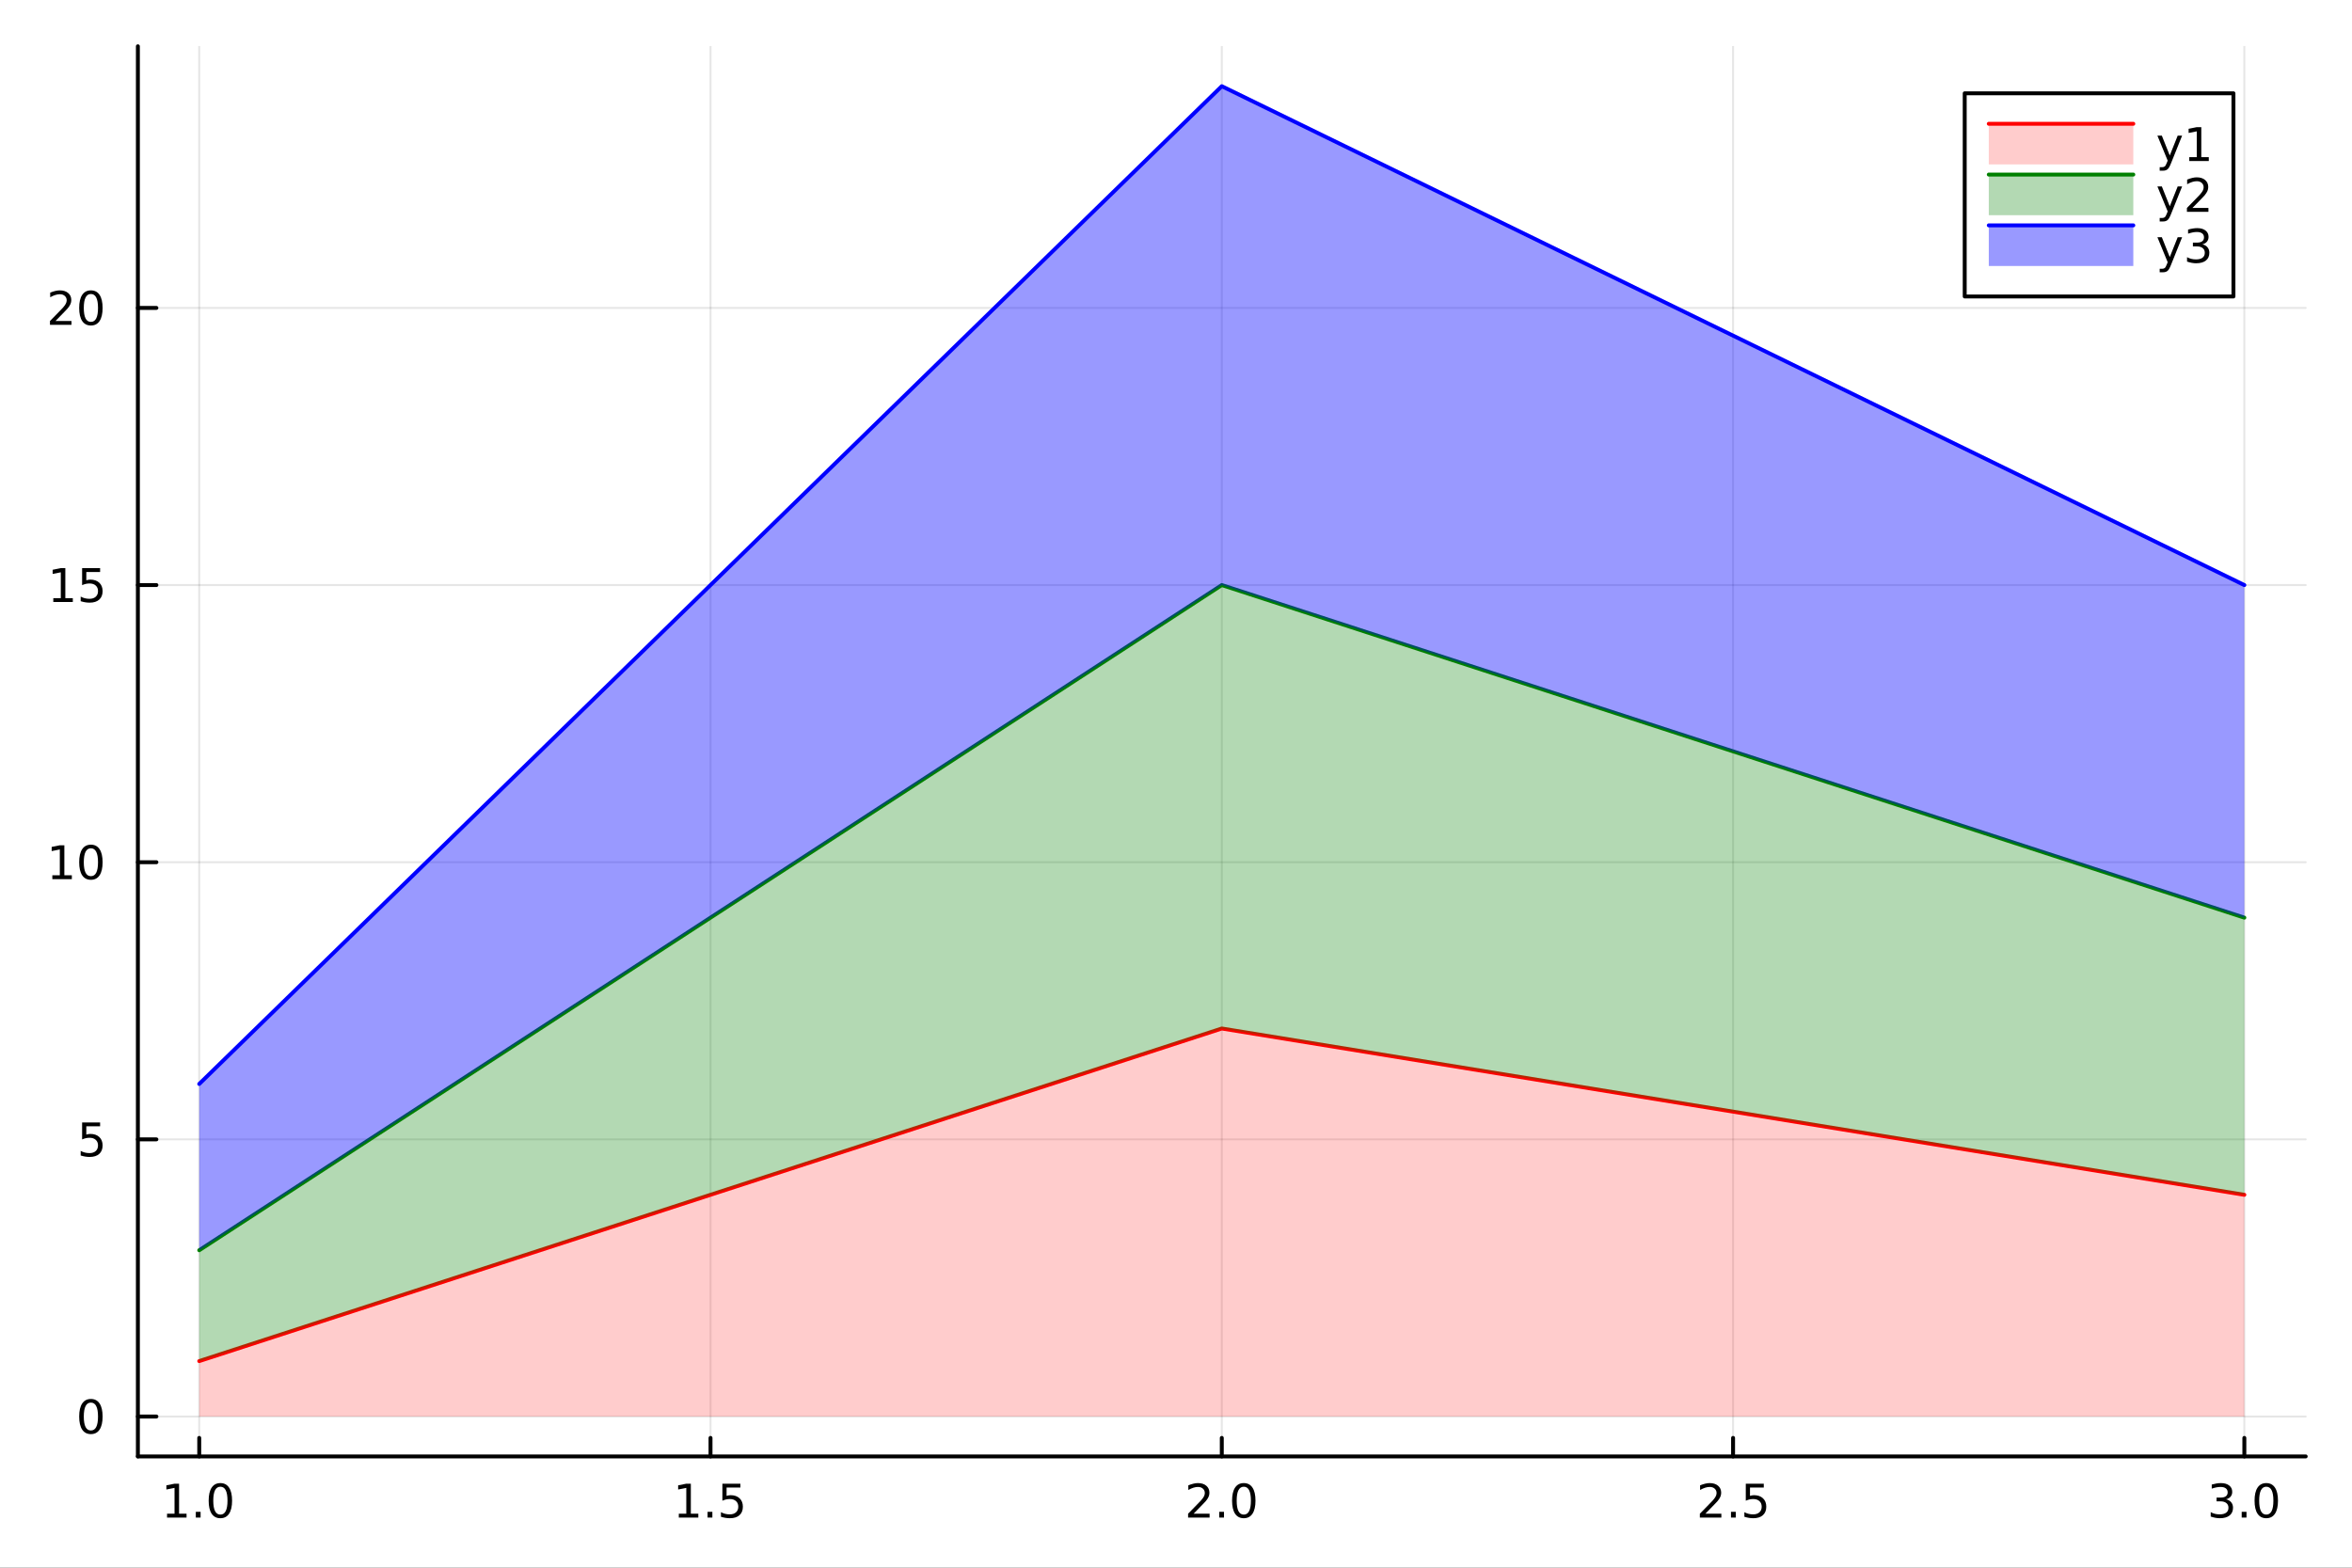 <?xml version="1.0" encoding="utf-8"?>
<svg xmlns="http://www.w3.org/2000/svg" xmlns:xlink="http://www.w3.org/1999/xlink" width="600" height="400" viewBox="0 0 2400 1600">
<rect x="0" y="0" width="2400" height="1600" fill="#333333" stroke="none"/>
<defs>
  <clipPath id="clip640">
    <rect x="0" y="0" width="2400" height="1600"/>
  </clipPath>
</defs>
<path clip-path="url(#clip640)" d="M0 1600 L2400 1600 L2400 0 L0 0  Z" fill="#ffffff" fill-rule="evenodd" fill-opacity="1"/>
<defs>
  <clipPath id="clip641">
    <rect x="480" y="0" width="1681" height="1600"/>
  </clipPath>
</defs>
<path clip-path="url(#clip640)" d="M140.696 1486.45 L2352.76 1486.45 L2352.76 47.244 L140.696 47.244  Z" fill="#ffffff" fill-rule="evenodd" fill-opacity="1"/>
<defs>
  <clipPath id="clip642">
    <rect x="140" y="47" width="2213" height="1440"/>
  </clipPath>
</defs>
<polyline clip-path="url(#clip642)" style="stroke:#000000; stroke-linecap:round; stroke-linejoin:round; stroke-width:2; stroke-opacity:0.1; fill:none" points="203.301,1486.45 203.301,47.244 "/>
<polyline clip-path="url(#clip642)" style="stroke:#000000; stroke-linecap:round; stroke-linejoin:round; stroke-width:2; stroke-opacity:0.1; fill:none" points="725.013,1486.45 725.013,47.244 "/>
<polyline clip-path="url(#clip642)" style="stroke:#000000; stroke-linecap:round; stroke-linejoin:round; stroke-width:2; stroke-opacity:0.1; fill:none" points="1246.73,1486.45 1246.73,47.244 "/>
<polyline clip-path="url(#clip642)" style="stroke:#000000; stroke-linecap:round; stroke-linejoin:round; stroke-width:2; stroke-opacity:0.1; fill:none" points="1768.44,1486.45 1768.44,47.244 "/>
<polyline clip-path="url(#clip642)" style="stroke:#000000; stroke-linecap:round; stroke-linejoin:round; stroke-width:2; stroke-opacity:0.1; fill:none" points="2290.15,1486.45 2290.15,47.244 "/>
<polyline clip-path="url(#clip640)" style="stroke:#000000; stroke-linecap:round; stroke-linejoin:round; stroke-width:4; stroke-opacity:1; fill:none" points="140.696,1486.45 2352.76,1486.45 "/>
<polyline clip-path="url(#clip640)" style="stroke:#000000; stroke-linecap:round; stroke-linejoin:round; stroke-width:4; stroke-opacity:1; fill:none" points="203.301,1486.45 203.301,1467.55 "/>
<polyline clip-path="url(#clip640)" style="stroke:#000000; stroke-linecap:round; stroke-linejoin:round; stroke-width:4; stroke-opacity:1; fill:none" points="725.013,1486.45 725.013,1467.55 "/>
<polyline clip-path="url(#clip640)" style="stroke:#000000; stroke-linecap:round; stroke-linejoin:round; stroke-width:4; stroke-opacity:1; fill:none" points="1246.73,1486.45 1246.73,1467.55 "/>
<polyline clip-path="url(#clip640)" style="stroke:#000000; stroke-linecap:round; stroke-linejoin:round; stroke-width:4; stroke-opacity:1; fill:none" points="1768.44,1486.45 1768.44,1467.55 "/>
<polyline clip-path="url(#clip640)" style="stroke:#000000; stroke-linecap:round; stroke-linejoin:round; stroke-width:4; stroke-opacity:1; fill:none" points="2290.15,1486.45 2290.15,1467.55 "/>
<path clip-path="url(#clip640)" d="M170.454 1544.91 L178.093 1544.91 L178.093 1518.55 L169.783 1520.21 L169.783 1515.95 L178.047 1514.29 L182.722 1514.29 L182.722 1544.91 L190.361 1544.91 L190.361 1548.85 L170.454 1548.85 L170.454 1544.91 Z" fill="#000000" fill-rule="nonzero" fill-opacity="1" /><path clip-path="url(#clip640)" d="M199.806 1542.97 L204.69 1542.97 L204.69 1548.85 L199.806 1548.85 L199.806 1542.97 Z" fill="#000000" fill-rule="nonzero" fill-opacity="1" /><path clip-path="url(#clip640)" d="M224.875 1517.37 Q221.264 1517.37 219.435 1520.93 Q217.63 1524.47 217.63 1531.6 Q217.63 1538.71 219.435 1542.27 Q221.264 1545.82 224.875 1545.82 Q228.509 1545.82 230.315 1542.27 Q232.143 1538.71 232.143 1531.6 Q232.143 1524.47 230.315 1520.93 Q228.509 1517.37 224.875 1517.37 M224.875 1513.66 Q230.685 1513.66 233.741 1518.27 Q236.819 1522.85 236.819 1531.6 Q236.819 1540.33 233.741 1544.94 Q230.685 1549.52 224.875 1549.52 Q219.065 1549.52 215.986 1544.94 Q212.931 1540.33 212.931 1531.6 Q212.931 1522.85 215.986 1518.27 Q219.065 1513.66 224.875 1513.66 Z" fill="#000000" fill-rule="nonzero" fill-opacity="1" /><path clip-path="url(#clip640)" d="M692.664 1544.91 L700.303 1544.91 L700.303 1518.55 L691.993 1520.21 L691.993 1515.95 L700.257 1514.29 L704.932 1514.29 L704.932 1544.91 L712.571 1544.91 L712.571 1548.85 L692.664 1548.85 L692.664 1544.91 Z" fill="#000000" fill-rule="nonzero" fill-opacity="1" /><path clip-path="url(#clip640)" d="M722.016 1542.97 L726.9 1542.97 L726.9 1548.85 L722.016 1548.85 L722.016 1542.97 Z" fill="#000000" fill-rule="nonzero" fill-opacity="1" /><path clip-path="url(#clip640)" d="M737.131 1514.29 L755.488 1514.29 L755.488 1518.22 L741.414 1518.22 L741.414 1526.7 Q742.432 1526.35 743.451 1526.19 Q744.469 1526 745.488 1526 Q751.275 1526 754.654 1529.17 Q758.034 1532.34 758.034 1537.76 Q758.034 1543.34 754.562 1546.44 Q751.09 1549.52 744.77 1549.52 Q742.594 1549.52 740.326 1549.15 Q738.08 1548.78 735.673 1548.04 L735.673 1543.34 Q737.756 1544.47 739.979 1545.03 Q742.201 1545.58 744.678 1545.58 Q748.682 1545.58 751.02 1543.48 Q753.358 1541.37 753.358 1537.76 Q753.358 1534.15 751.02 1532.04 Q748.682 1529.94 744.678 1529.94 Q742.803 1529.94 740.928 1530.35 Q739.076 1530.77 737.131 1531.65 L737.131 1514.29 Z" fill="#000000" fill-rule="nonzero" fill-opacity="1" /><path clip-path="url(#clip640)" d="M1217.96 1544.91 L1234.28 1544.91 L1234.28 1548.85 L1212.34 1548.85 L1212.34 1544.91 Q1215 1542.16 1219.58 1537.53 Q1224.19 1532.88 1225.37 1531.53 Q1227.62 1529.01 1228.5 1527.27 Q1229.4 1525.51 1229.4 1523.82 Q1229.4 1521.07 1227.45 1519.33 Q1225.53 1517.6 1222.43 1517.6 Q1220.23 1517.6 1217.78 1518.36 Q1215.35 1519.13 1212.57 1520.68 L1212.57 1515.95 Q1215.39 1514.82 1217.85 1514.24 Q1220.3 1513.66 1222.34 1513.66 Q1227.71 1513.66 1230.9 1516.35 Q1234.1 1519.03 1234.1 1523.52 Q1234.1 1525.65 1233.29 1527.57 Q1232.5 1529.47 1230.39 1532.07 Q1229.82 1532.74 1226.71 1535.95 Q1223.61 1539.15 1217.96 1544.91 Z" fill="#000000" fill-rule="nonzero" fill-opacity="1" /><path clip-path="url(#clip640)" d="M1244.1 1542.97 L1248.98 1542.97 L1248.98 1548.85 L1244.1 1548.85 L1244.1 1542.97 Z" fill="#000000" fill-rule="nonzero" fill-opacity="1" /><path clip-path="url(#clip640)" d="M1269.17 1517.37 Q1265.56 1517.37 1263.73 1520.93 Q1261.92 1524.47 1261.92 1531.6 Q1261.92 1538.71 1263.73 1542.27 Q1265.56 1545.82 1269.17 1545.82 Q1272.8 1545.82 1274.61 1542.27 Q1276.44 1538.71 1276.44 1531.6 Q1276.44 1524.47 1274.61 1520.93 Q1272.8 1517.37 1269.17 1517.37 M1269.17 1513.66 Q1274.98 1513.66 1278.03 1518.27 Q1281.11 1522.85 1281.11 1531.6 Q1281.11 1540.33 1278.03 1544.94 Q1274.98 1549.52 1269.17 1549.52 Q1263.36 1549.52 1260.28 1544.94 Q1257.22 1540.33 1257.22 1531.6 Q1257.22 1522.85 1260.28 1518.27 Q1263.36 1513.66 1269.17 1513.66 Z" fill="#000000" fill-rule="nonzero" fill-opacity="1" /><path clip-path="url(#clip640)" d="M1740.17 1544.91 L1756.49 1544.91 L1756.49 1548.85 L1734.55 1548.85 L1734.55 1544.91 Q1737.21 1542.16 1741.79 1537.53 Q1746.4 1532.88 1747.58 1531.53 Q1749.83 1529.01 1750.71 1527.27 Q1751.61 1525.51 1751.61 1523.82 Q1751.61 1521.07 1749.67 1519.33 Q1747.74 1517.6 1744.64 1517.6 Q1742.44 1517.6 1739.99 1518.36 Q1737.56 1519.13 1734.78 1520.68 L1734.78 1515.95 Q1737.6 1514.82 1740.06 1514.24 Q1742.51 1513.66 1744.55 1513.66 Q1749.92 1513.66 1753.11 1516.35 Q1756.31 1519.03 1756.31 1523.52 Q1756.31 1525.65 1755.5 1527.57 Q1754.71 1529.47 1752.6 1532.07 Q1752.03 1532.74 1748.92 1535.95 Q1745.82 1539.15 1740.17 1544.91 Z" fill="#000000" fill-rule="nonzero" fill-opacity="1" /><path clip-path="url(#clip640)" d="M1766.31 1542.97 L1771.19 1542.97 L1771.19 1548.85 L1766.31 1548.85 L1766.31 1542.97 Z" fill="#000000" fill-rule="nonzero" fill-opacity="1" /><path clip-path="url(#clip640)" d="M1781.42 1514.29 L1799.78 1514.29 L1799.78 1518.22 L1785.71 1518.22 L1785.71 1526.7 Q1786.73 1526.35 1787.74 1526.19 Q1788.76 1526 1789.78 1526 Q1795.57 1526 1798.95 1529.17 Q1802.33 1532.34 1802.33 1537.76 Q1802.33 1543.34 1798.85 1546.44 Q1795.38 1549.52 1789.06 1549.52 Q1786.89 1549.52 1784.62 1549.15 Q1782.37 1548.78 1779.97 1548.04 L1779.97 1543.34 Q1782.05 1544.47 1784.27 1545.03 Q1786.49 1545.58 1788.97 1545.58 Q1792.97 1545.58 1795.31 1543.48 Q1797.65 1541.37 1797.65 1537.76 Q1797.65 1534.15 1795.31 1532.04 Q1792.97 1529.94 1788.97 1529.94 Q1787.1 1529.94 1785.22 1530.35 Q1783.37 1530.77 1781.42 1531.65 L1781.42 1514.29 Z" fill="#000000" fill-rule="nonzero" fill-opacity="1" /><path clip-path="url(#clip640)" d="M2271.46 1530.21 Q2274.81 1530.93 2276.69 1533.2 Q2278.59 1535.47 2278.59 1538.8 Q2278.59 1543.92 2275.07 1546.72 Q2271.55 1549.52 2265.07 1549.52 Q2262.89 1549.52 2260.58 1549.08 Q2258.29 1548.66 2255.83 1547.81 L2255.83 1543.29 Q2257.78 1544.43 2260.09 1545.01 Q2262.41 1545.58 2264.93 1545.58 Q2269.33 1545.58 2271.62 1543.85 Q2273.94 1542.11 2273.94 1538.8 Q2273.94 1535.75 2271.78 1534.03 Q2269.65 1532.3 2265.83 1532.3 L2261.81 1532.3 L2261.81 1528.45 L2266.02 1528.45 Q2269.47 1528.45 2271.3 1527.09 Q2273.13 1525.7 2273.13 1523.11 Q2273.13 1520.45 2271.23 1519.03 Q2269.35 1517.6 2265.83 1517.6 Q2263.91 1517.6 2261.71 1518.01 Q2259.51 1518.43 2256.88 1519.31 L2256.88 1515.14 Q2259.54 1514.4 2261.85 1514.03 Q2264.19 1513.66 2266.25 1513.66 Q2271.57 1513.66 2274.68 1516.09 Q2277.78 1518.5 2277.78 1522.62 Q2277.78 1525.49 2276.13 1527.48 Q2274.49 1529.45 2271.46 1530.21 Z" fill="#000000" fill-rule="nonzero" fill-opacity="1" /><path clip-path="url(#clip640)" d="M2287.45 1542.97 L2292.34 1542.97 L2292.34 1548.85 L2287.45 1548.85 L2287.45 1542.97 Z" fill="#000000" fill-rule="nonzero" fill-opacity="1" /><path clip-path="url(#clip640)" d="M2312.52 1517.37 Q2308.91 1517.37 2307.08 1520.93 Q2305.28 1524.47 2305.28 1531.6 Q2305.28 1538.71 2307.08 1542.27 Q2308.91 1545.82 2312.52 1545.82 Q2316.16 1545.82 2317.96 1542.27 Q2319.79 1538.71 2319.79 1531.6 Q2319.79 1524.47 2317.96 1520.93 Q2316.16 1517.37 2312.52 1517.37 M2312.52 1513.66 Q2318.33 1513.66 2321.39 1518.27 Q2324.47 1522.85 2324.47 1531.6 Q2324.47 1540.33 2321.39 1544.94 Q2318.33 1549.52 2312.52 1549.52 Q2306.71 1549.52 2303.63 1544.94 Q2300.58 1540.33 2300.58 1531.6 Q2300.58 1522.85 2303.63 1518.27 Q2306.71 1513.66 2312.52 1513.66 Z" fill="#000000" fill-rule="nonzero" fill-opacity="1" /><polyline clip-path="url(#clip642)" style="stroke:#000000; stroke-linecap:round; stroke-linejoin:round; stroke-width:2; stroke-opacity:0.1; fill:none" points="140.696,1445.72 2352.76,1445.72 "/>
<polyline clip-path="url(#clip642)" style="stroke:#000000; stroke-linecap:round; stroke-linejoin:round; stroke-width:2; stroke-opacity:0.1; fill:none" points="140.696,1162.85 2352.76,1162.85 "/>
<polyline clip-path="url(#clip642)" style="stroke:#000000; stroke-linecap:round; stroke-linejoin:round; stroke-width:2; stroke-opacity:0.1; fill:none" points="140.696,879.991 2352.76,879.991 "/>
<polyline clip-path="url(#clip642)" style="stroke:#000000; stroke-linecap:round; stroke-linejoin:round; stroke-width:2; stroke-opacity:0.1; fill:none" points="140.696,597.129 2352.76,597.129 "/>
<polyline clip-path="url(#clip642)" style="stroke:#000000; stroke-linecap:round; stroke-linejoin:round; stroke-width:2; stroke-opacity:0.1; fill:none" points="140.696,314.266 2352.76,314.266 "/>
<polyline clip-path="url(#clip640)" style="stroke:#000000; stroke-linecap:round; stroke-linejoin:round; stroke-width:4; stroke-opacity:1; fill:none" points="140.696,1486.45 140.696,47.244 "/>
<polyline clip-path="url(#clip640)" style="stroke:#000000; stroke-linecap:round; stroke-linejoin:round; stroke-width:4; stroke-opacity:1; fill:none" points="140.696,1445.72 159.593,1445.72 "/>
<polyline clip-path="url(#clip640)" style="stroke:#000000; stroke-linecap:round; stroke-linejoin:round; stroke-width:4; stroke-opacity:1; fill:none" points="140.696,1162.85 159.593,1162.85 "/>
<polyline clip-path="url(#clip640)" style="stroke:#000000; stroke-linecap:round; stroke-linejoin:round; stroke-width:4; stroke-opacity:1; fill:none" points="140.696,879.991 159.593,879.991 "/>
<polyline clip-path="url(#clip640)" style="stroke:#000000; stroke-linecap:round; stroke-linejoin:round; stroke-width:4; stroke-opacity:1; fill:none" points="140.696,597.129 159.593,597.129 "/>
<polyline clip-path="url(#clip640)" style="stroke:#000000; stroke-linecap:round; stroke-linejoin:round; stroke-width:4; stroke-opacity:1; fill:none" points="140.696,314.266 159.593,314.266 "/>
<path clip-path="url(#clip640)" d="M92.751 1431.51 Q89.14 1431.51 87.311 1435.08 Q85.506 1438.62 85.506 1445.75 Q85.506 1452.86 87.311 1456.42 Q89.14 1459.96 92.751 1459.96 Q96.385 1459.96 98.191 1456.42 Q100.02 1452.86 100.02 1445.75 Q100.02 1438.62 98.191 1435.08 Q96.385 1431.51 92.751 1431.51 M92.751 1427.81 Q98.561 1427.81 101.617 1432.42 Q104.696 1437 104.696 1445.75 Q104.696 1454.48 101.617 1459.08 Q98.561 1463.67 92.751 1463.67 Q86.941 1463.67 83.862 1459.08 Q80.807 1454.48 80.807 1445.75 Q80.807 1437 83.862 1432.42 Q86.941 1427.81 92.751 1427.81 Z" fill="#000000" fill-rule="nonzero" fill-opacity="1" /><path clip-path="url(#clip640)" d="M83.793 1145.57 L102.149 1145.57 L102.149 1149.51 L88.075 1149.51 L88.075 1157.98 Q89.094 1157.63 90.112 1157.47 Q91.131 1157.29 92.149 1157.29 Q97.936 1157.29 101.316 1160.46 Q104.696 1163.63 104.696 1169.05 Q104.696 1174.62 101.223 1177.73 Q97.751 1180.8 91.432 1180.8 Q89.256 1180.8 86.987 1180.43 Q84.742 1180.06 82.335 1179.32 L82.335 1174.62 Q84.418 1175.76 86.64 1176.31 Q88.862 1176.87 91.339 1176.87 Q95.344 1176.87 97.682 1174.76 Q100.02 1172.66 100.02 1169.05 Q100.02 1165.43 97.682 1163.33 Q95.344 1161.22 91.339 1161.22 Q89.464 1161.22 87.589 1161.64 Q85.737 1162.05 83.793 1162.93 L83.793 1145.57 Z" fill="#000000" fill-rule="nonzero" fill-opacity="1" /><path clip-path="url(#clip640)" d="M53.4 893.336 L61.038 893.336 L61.038 866.97 L52.728 868.637 L52.728 864.378 L60.992 862.711 L65.668 862.711 L65.668 893.336 L73.307 893.336 L73.307 897.271 L53.4 897.271 L53.4 893.336 Z" fill="#000000" fill-rule="nonzero" fill-opacity="1" /><path clip-path="url(#clip640)" d="M92.751 865.79 Q89.14 865.79 87.311 869.354 Q85.506 872.896 85.506 880.026 Q85.506 887.132 87.311 890.697 Q89.14 894.239 92.751 894.239 Q96.385 894.239 98.191 890.697 Q100.02 887.132 100.02 880.026 Q100.02 872.896 98.191 869.354 Q96.385 865.79 92.751 865.79 M92.751 862.086 Q98.561 862.086 101.617 866.692 Q104.696 871.276 104.696 880.026 Q104.696 888.752 101.617 893.359 Q98.561 897.942 92.751 897.942 Q86.941 897.942 83.862 893.359 Q80.807 888.752 80.807 880.026 Q80.807 871.276 83.862 866.692 Q86.941 862.086 92.751 862.086 Z" fill="#000000" fill-rule="nonzero" fill-opacity="1" /><path clip-path="url(#clip640)" d="M54.395 610.473 L62.034 610.473 L62.034 584.108 L53.724 585.774 L53.724 581.515 L61.987 579.849 L66.663 579.849 L66.663 610.473 L74.302 610.473 L74.302 614.409 L54.395 614.409 L54.395 610.473 Z" fill="#000000" fill-rule="nonzero" fill-opacity="1" /><path clip-path="url(#clip640)" d="M83.793 579.849 L102.149 579.849 L102.149 583.784 L88.075 583.784 L88.075 592.256 Q89.094 591.909 90.112 591.747 Q91.131 591.561 92.149 591.561 Q97.936 591.561 101.316 594.733 Q104.696 597.904 104.696 603.321 Q104.696 608.899 101.223 612.001 Q97.751 615.08 91.432 615.08 Q89.256 615.08 86.987 614.709 Q84.742 614.339 82.335 613.598 L82.335 608.899 Q84.418 610.034 86.64 610.589 Q88.862 611.145 91.339 611.145 Q95.344 611.145 97.682 609.038 Q100.02 606.932 100.02 603.321 Q100.02 599.71 97.682 597.603 Q95.344 595.497 91.339 595.497 Q89.464 595.497 87.589 595.913 Q85.737 596.33 83.793 597.21 L83.793 579.849 Z" fill="#000000" fill-rule="nonzero" fill-opacity="1" /><path clip-path="url(#clip640)" d="M56.617 327.611 L72.936 327.611 L72.936 331.546 L50.992 331.546 L50.992 327.611 Q53.654 324.856 58.237 320.227 Q62.844 315.574 64.025 314.231 Q66.27 311.708 67.149 309.972 Q68.052 308.213 68.052 306.523 Q68.052 303.769 66.108 302.032 Q64.186 300.296 61.085 300.296 Q58.886 300.296 56.432 301.06 Q54.001 301.824 51.224 303.375 L51.224 298.653 Q54.048 297.519 56.501 296.94 Q58.955 296.361 60.992 296.361 Q66.362 296.361 69.557 299.046 Q72.751 301.732 72.751 306.222 Q72.751 308.352 71.941 310.273 Q71.154 312.171 69.048 314.764 Q68.469 315.435 65.367 318.653 Q62.265 321.847 56.617 327.611 Z" fill="#000000" fill-rule="nonzero" fill-opacity="1" /><path clip-path="url(#clip640)" d="M92.751 300.065 Q89.14 300.065 87.311 303.63 Q85.506 307.171 85.506 314.301 Q85.506 321.407 87.311 324.972 Q89.14 328.514 92.751 328.514 Q96.385 328.514 98.191 324.972 Q100.02 321.407 100.02 314.301 Q100.02 307.171 98.191 303.63 Q96.385 300.065 92.751 300.065 M92.751 296.361 Q98.561 296.361 101.617 300.968 Q104.696 305.551 104.696 314.301 Q104.696 323.028 101.617 327.634 Q98.561 332.217 92.751 332.217 Q86.941 332.217 83.862 327.634 Q80.807 323.028 80.807 314.301 Q80.807 305.551 83.862 300.968 Q86.941 296.361 92.751 296.361 Z" fill="#000000" fill-rule="nonzero" fill-opacity="1" /><path clip-path="url(#clip642)" d="M203.301 1389.14 L1246.73 1049.71 L2290.15 1219.43 L2290.15 1445.72 L1246.73 1445.72 L203.301 1445.72  Z" fill="#ff0000" fill-rule="evenodd" fill-opacity="0.2"/>
<polyline clip-path="url(#clip642)" style="stroke:#ff0000; stroke-linecap:round; stroke-linejoin:round; stroke-width:4; stroke-opacity:1; fill:none" points="203.301,1389.14 1246.73,1049.71 2290.15,1219.43 "/>
<path clip-path="url(#clip642)" d="M203.301 1276 L1246.73 597.129 L2290.15 936.563 L2290.15 1219.43 L1246.73 1049.71 L203.301 1389.14  Z" fill="#008000" fill-rule="evenodd" fill-opacity="0.3"/>
<polyline clip-path="url(#clip642)" style="stroke:#008000; stroke-linecap:round; stroke-linejoin:round; stroke-width:4; stroke-opacity:1; fill:none" points="203.301,1276 1246.73,597.129 2290.15,936.563 "/>
<path clip-path="url(#clip642)" d="M203.301 1106.28 L1246.73 87.976 L2290.15 597.129 L2290.15 936.563 L1246.73 597.129 L203.301 1276  Z" fill="#0000ff" fill-rule="evenodd" fill-opacity="0.4"/>
<polyline clip-path="url(#clip642)" style="stroke:#0000ff; stroke-linecap:round; stroke-linejoin:round; stroke-width:4; stroke-opacity:1; fill:none" points="203.301,1106.28 1246.73,87.976 2290.15,597.129 "/>
<path clip-path="url(#clip640)" d="M2004.81 302.578 L2279.02 302.578 L2279.02 95.218 L2004.81 95.218  Z" fill="#ffffff" fill-rule="evenodd" fill-opacity="1"/>
<polyline clip-path="url(#clip640)" style="stroke:#000000; stroke-linecap:round; stroke-linejoin:round; stroke-width:4; stroke-opacity:1; fill:none" points="2004.81,302.578 2279.02,302.578 2279.02,95.218 2004.81,95.218 2004.81,302.578 "/>
<path clip-path="url(#clip640)" d="M2029.38 167.794 L2176.85 167.794 L2176.85 126.322 L2029.38 126.322 L2029.38 167.794  Z" fill="#ff0000" fill-rule="evenodd" fill-opacity="0.2"/>
<polyline clip-path="url(#clip640)" style="stroke:#ff0000; stroke-linecap:round; stroke-linejoin:round; stroke-width:4; stroke-opacity:1; fill:none" points="2029.38,126.322 2176.85,126.322 "/>
<path clip-path="url(#clip640)" d="M2215.28 166.745 Q2213.47 171.375 2211.76 172.787 Q2210.04 174.199 2207.17 174.199 L2203.77 174.199 L2203.77 170.634 L2206.27 170.634 Q2208.03 170.634 2209 169.8 Q2209.97 168.967 2211.16 165.865 L2211.92 163.921 L2201.43 138.412 L2205.95 138.412 L2214.05 158.689 L2222.15 138.412 L2226.66 138.412 L2215.28 166.745 Z" fill="#000000" fill-rule="nonzero" fill-opacity="1" /><path clip-path="url(#clip640)" d="M2233.96 160.402 L2241.59 160.402 L2241.59 134.037 L2233.28 135.703 L2233.28 131.444 L2241.55 129.778 L2246.22 129.778 L2246.22 160.402 L2253.86 160.402 L2253.86 164.338 L2233.96 164.338 L2233.96 160.402 Z" fill="#000000" fill-rule="nonzero" fill-opacity="1" /><path clip-path="url(#clip640)" d="M2029.38 219.634 L2176.85 219.634 L2176.85 178.162 L2029.38 178.162 L2029.38 219.634  Z" fill="#008000" fill-rule="evenodd" fill-opacity="0.3"/>
<polyline clip-path="url(#clip640)" style="stroke:#008000; stroke-linecap:round; stroke-linejoin:round; stroke-width:4; stroke-opacity:1; fill:none" points="2029.38,178.162 2176.85,178.162 "/>
<path clip-path="url(#clip640)" d="M2215.28 218.585 Q2213.47 223.215 2211.76 224.627 Q2210.04 226.039 2207.17 226.039 L2203.77 226.039 L2203.77 222.474 L2206.27 222.474 Q2208.03 222.474 2209 221.64 Q2209.97 220.807 2211.16 217.705 L2211.92 215.761 L2201.43 190.252 L2205.95 190.252 L2214.05 210.529 L2222.15 190.252 L2226.66 190.252 L2215.28 218.585 Z" fill="#000000" fill-rule="nonzero" fill-opacity="1" /><path clip-path="url(#clip640)" d="M2237.17 212.242 L2253.49 212.242 L2253.49 216.178 L2231.55 216.178 L2231.55 212.242 Q2234.21 209.488 2238.79 204.858 Q2243.4 200.205 2244.58 198.863 Q2246.83 196.34 2247.71 194.604 Q2248.61 192.844 2248.61 191.155 Q2248.61 188.4 2246.66 186.664 Q2244.74 184.928 2241.64 184.928 Q2239.44 184.928 2236.99 185.692 Q2234.56 186.455 2231.78 188.006 L2231.78 183.284 Q2234.6 182.15 2237.06 181.571 Q2239.51 180.993 2241.55 180.993 Q2246.92 180.993 2250.11 183.678 Q2253.31 186.363 2253.31 190.854 Q2253.31 192.983 2252.5 194.905 Q2251.71 196.803 2249.6 199.395 Q2249.03 200.067 2245.92 203.284 Q2242.82 206.479 2237.17 212.242 Z" fill="#000000" fill-rule="nonzero" fill-opacity="1" /><path clip-path="url(#clip640)" d="M2029.38 271.474 L2176.85 271.474 L2176.85 230.002 L2029.38 230.002 L2029.38 271.474  Z" fill="#0000ff" fill-rule="evenodd" fill-opacity="0.4"/>
<polyline clip-path="url(#clip640)" style="stroke:#0000ff; stroke-linecap:round; stroke-linejoin:round; stroke-width:4; stroke-opacity:1; fill:none" points="2029.38,230.002 2176.85,230.002 "/>
<path clip-path="url(#clip640)" d="M2215.28 270.425 Q2213.47 275.055 2211.76 276.467 Q2210.04 277.879 2207.17 277.879 L2203.77 277.879 L2203.77 274.314 L2206.27 274.314 Q2208.03 274.314 2209 273.48 Q2209.97 272.647 2211.16 269.545 L2211.92 267.601 L2201.43 242.092 L2205.95 242.092 L2214.05 262.369 L2222.15 242.092 L2226.66 242.092 L2215.28 270.425 Z" fill="#000000" fill-rule="nonzero" fill-opacity="1" /><path clip-path="url(#clip640)" d="M2247.31 249.383 Q2250.67 250.101 2252.54 252.369 Q2254.44 254.638 2254.44 257.971 Q2254.44 263.087 2250.92 265.888 Q2247.41 268.689 2240.92 268.689 Q2238.75 268.689 2236.43 268.249 Q2234.14 267.832 2231.69 266.976 L2231.69 262.462 Q2233.63 263.596 2235.95 264.175 Q2238.26 264.754 2240.78 264.754 Q2245.18 264.754 2247.47 263.018 Q2249.79 261.281 2249.79 257.971 Q2249.79 254.916 2247.64 253.203 Q2245.51 251.467 2241.69 251.467 L2237.66 251.467 L2237.66 247.624 L2241.87 247.624 Q2245.32 247.624 2247.15 246.258 Q2248.98 244.87 2248.98 242.277 Q2248.98 239.615 2247.08 238.203 Q2245.21 236.768 2241.69 236.768 Q2239.77 236.768 2237.57 237.184 Q2235.37 237.601 2232.73 238.481 L2232.73 234.314 Q2235.39 233.573 2237.71 233.203 Q2240.04 232.833 2242.1 232.833 Q2247.43 232.833 2250.53 235.263 Q2253.63 237.67 2253.63 241.791 Q2253.63 244.661 2251.99 246.652 Q2250.34 248.62 2247.31 249.383 Z" fill="#000000" fill-rule="nonzero" fill-opacity="1" /></svg>
